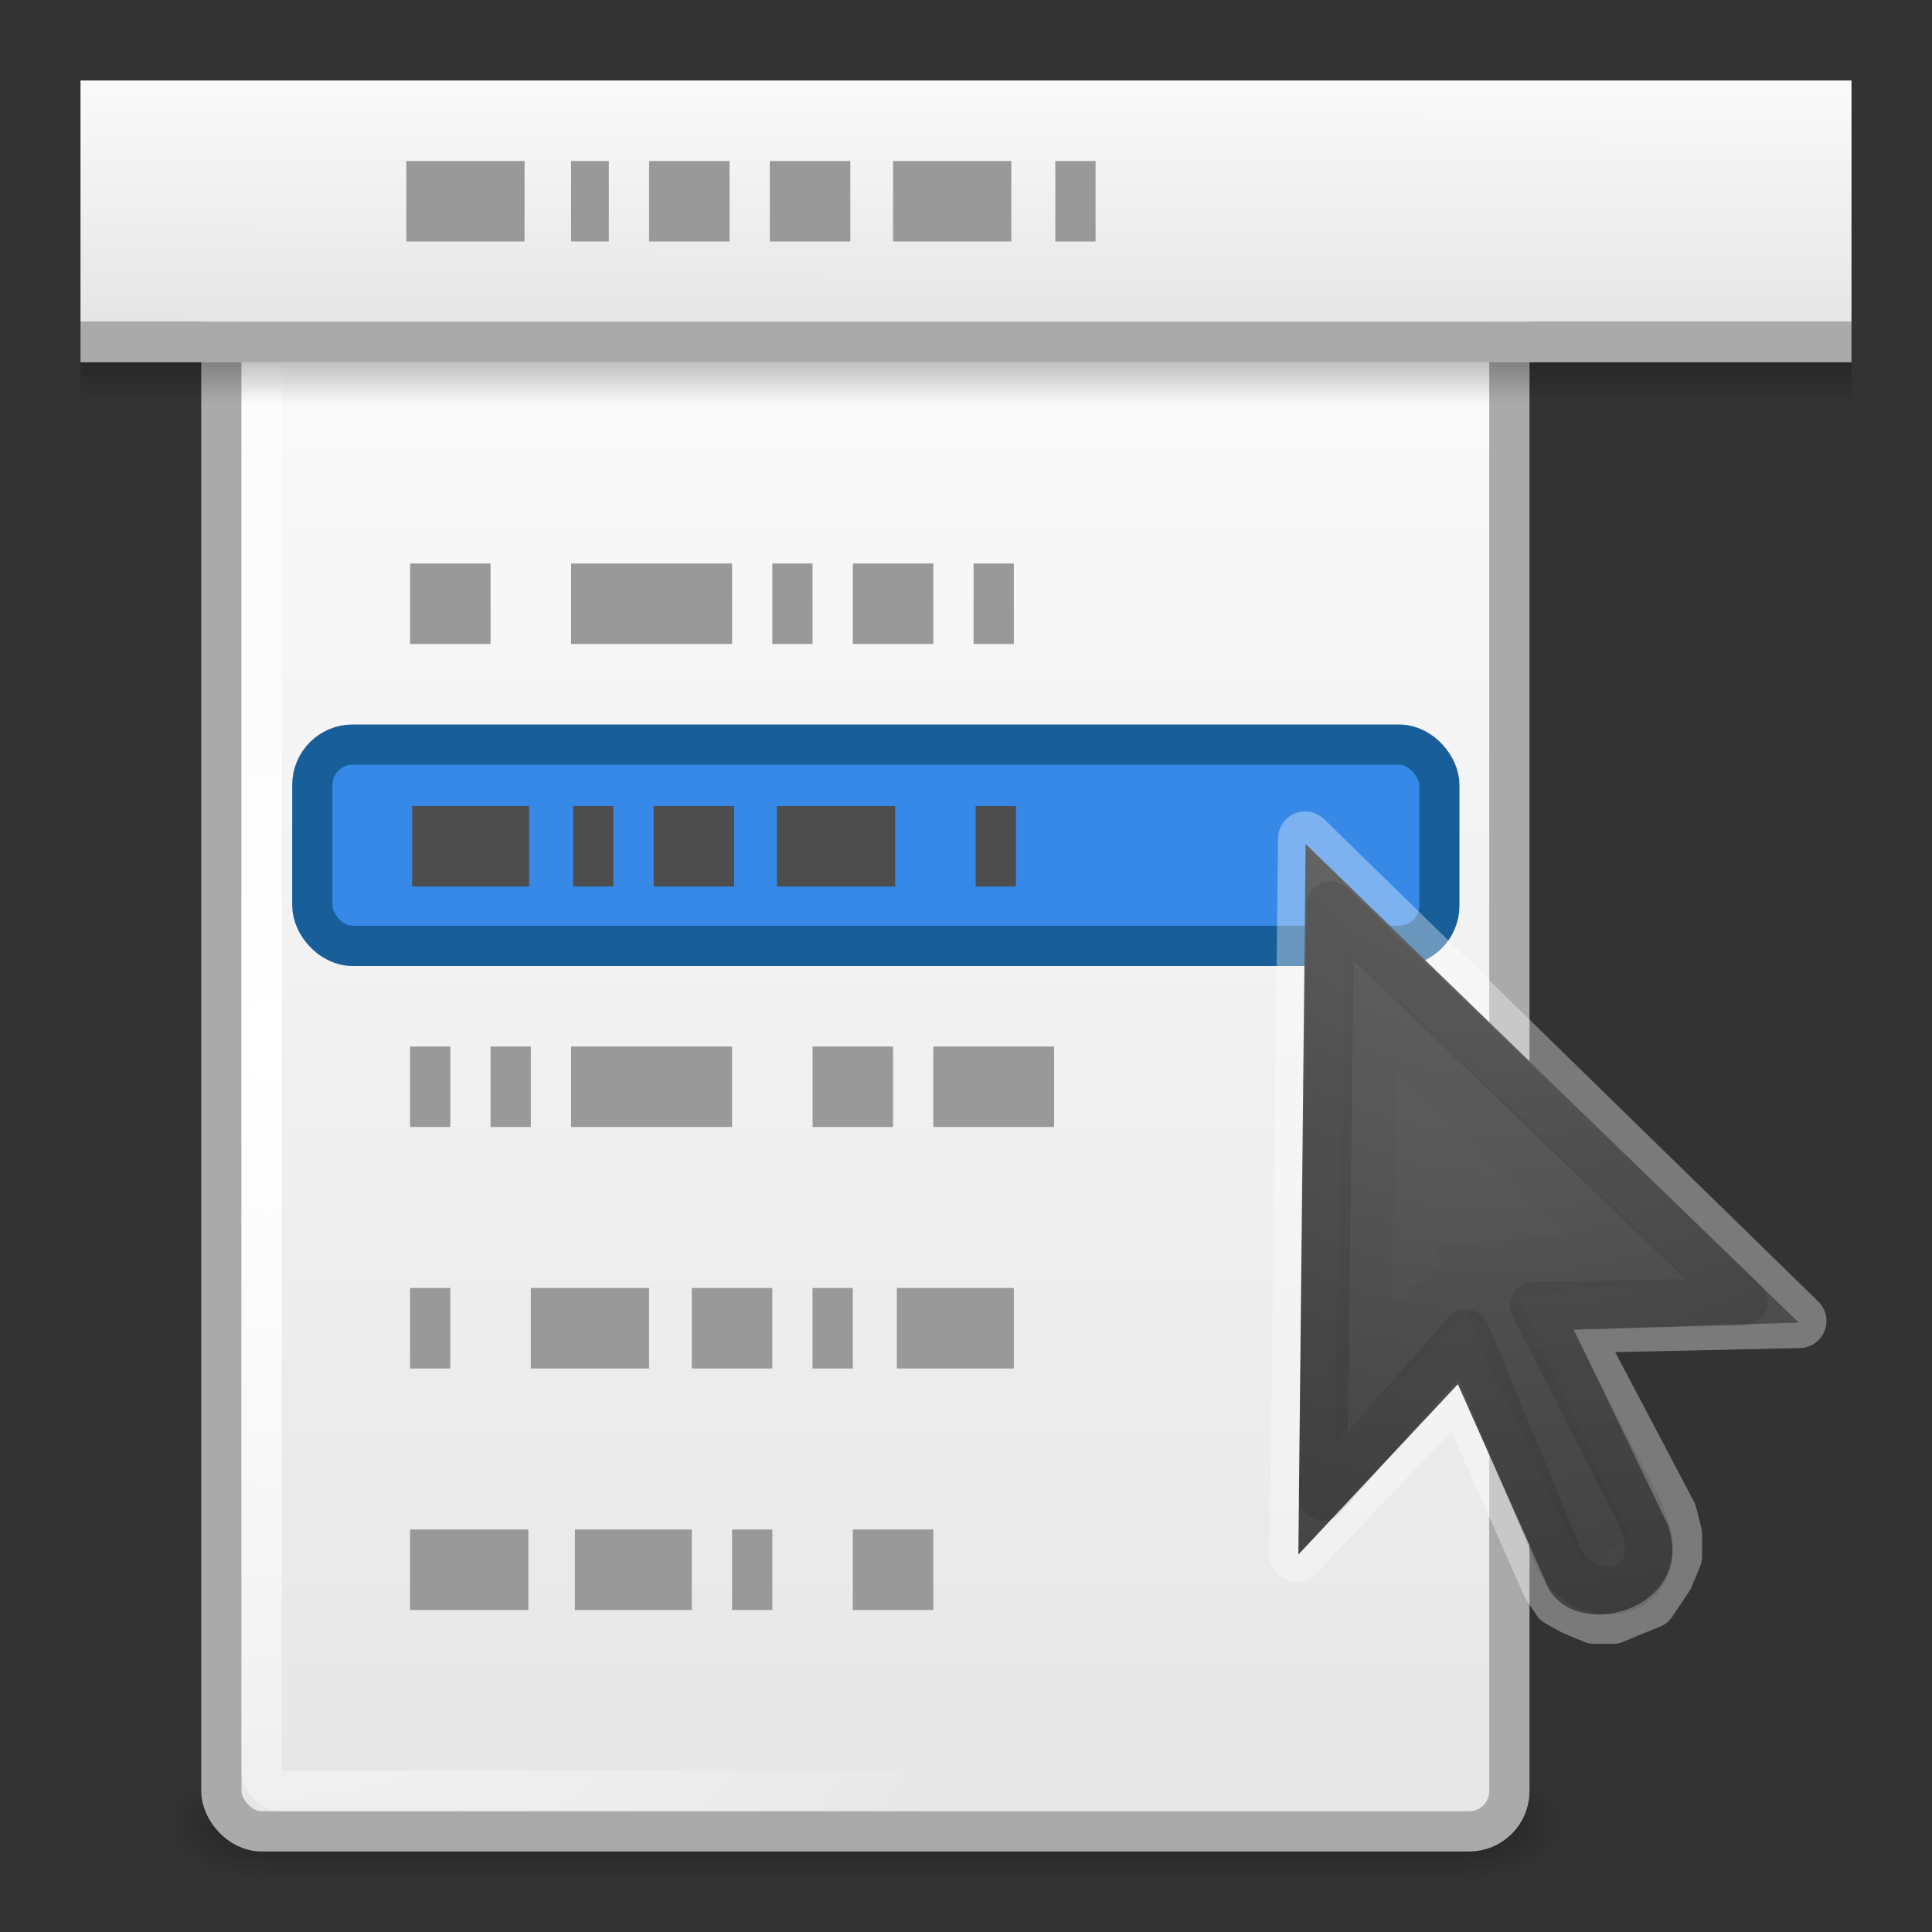 <?xml version="1.0" encoding="UTF-8" standalone="no"?>
<!-- Created with Inkscape (http://www.inkscape.org/) -->

<svg
   xmlns:dc="http://purl.org/dc/elements/1.1/"
   xmlns:cc="http://creativecommons.org/ns#"
   xmlns:rdf="http://www.w3.org/1999/02/22-rdf-syntax-ns#"
   xmlns:svg="http://www.w3.org/2000/svg"
   xmlns="http://www.w3.org/2000/svg"
   xmlns:xlink="http://www.w3.org/1999/xlink"
   xmlns:sodipodi="http://sodipodi.sourceforge.net/DTD/sodipodi-0.dtd"
   xmlns:inkscape="http://www.inkscape.org/namespaces/inkscape"
   id="svg11300"
   height="48"
   width="48"
   version="1.0"
   inkscape:version="0.48.4 r9939"
   sodipodi:docname="48.svg">
  <rect width="100%" height="100%" fill="#333333" stroke="none"/>
  <sodipodi:namedview
     pagecolor="#ffffff"
     bordercolor="#666666"
     borderopacity="1"
     objecttolerance="10"
     gridtolerance="10"
     guidetolerance="10"
     inkscape:pageopacity="0"
     inkscape:pageshadow="2"
     inkscape:window-width="1855"
     inkscape:window-height="1056"
     id="namedview89"
     showgrid="false"
     inkscape:zoom="15.768423"
     inkscape:cx="48.261801"
     inkscape:cy="22.711029"
     inkscape:window-x="65"
     inkscape:window-y="24"
     inkscape:window-maximized="1"
     inkscape:current-layer="g5585" />
  <defs
     id="defs3">
    <linearGradient
       id="linearGradient6814">
      <stop
         id="stop6816"
         style="stop-color:#e6e6e6"
         offset="0" />
      <stop
         id="stop6818"
         style="stop-color:#fafafa"
         offset="1" />
    </linearGradient>
    <linearGradient
       id="linearGradient5060">
      <stop
         id="stop5062"
         offset="0" />
      <stop
         id="stop5064"
         style="stop-opacity:0"
         offset="1" />
    </linearGradient>
    <linearGradient
       id="linearGradient5626"
       y2="26.03"
       gradientUnits="userSpaceOnUse"
       x2="9"
       gradientTransform="matrix(.638 -.641 .86 .855 -2.277 13.171)"
       y1="29.057"
       x1="9">
      <stop
         id="stop2607"
         style="stop-color:#ece5a5"
         offset="0" />
      <stop
         id="stop2609"
         style="stop-color:#fcfbf2"
         offset="1" />
    </linearGradient>
    <linearGradient
       id="linearGradient5628"
       y2="41.392"
       gradientUnits="userSpaceOnUse"
       x2="9.522"
       gradientTransform="matrix(.56 .024 .024 .56 20.931 9.544)"
       y1="37.372"
       x1="5.518">
      <stop
         id="stop2613"
         style="stop-color:#dbce48"
         offset="0" />
      <stop
         id="stop2615"
         style="stop-color:#c5b625"
         offset="1" />
    </linearGradient>
    <linearGradient
       id="linearGradient5631"
       y2="30"
       gradientUnits="userSpaceOnUse"
       x2="30.038"
       gradientTransform="matrix(.638 -.641 .86 .855 -.944 11.831)"
       y1="24.99"
       x1="30.038">
      <stop
         id="stop2599"
         style="stop-color:#b1b1b1"
         offset="0" />
      <stop
         id="stop2601"
         style="stop-color:#fff"
         offset=".5" />
      <stop
         id="stop2603"
         style="stop-color:#8f8f8f"
         offset="1" />
    </linearGradient>
    <linearGradient
       id="linearGradient5634"
       y2="30"
       gradientUnits="userSpaceOnUse"
       x2="30.038"
       gradientTransform="matrix(.638 -.641 .86 .855 -.762 11.648)"
       y1="24.99"
       x1="30.038">
      <stop
         id="stop2591"
         style="stop-color:#565656"
         offset="0" />
      <stop
         id="stop2593"
         style="stop-color:#9a9a9a"
         offset=".5" />
      <stop
         id="stop2595"
         style="stop-color:#545454"
         offset="1" />
    </linearGradient>
    <linearGradient
       id="linearGradient5637"
       y2="30"
       gradientUnits="userSpaceOnUse"
       x2="30.038"
       gradientTransform="matrix(.638 -.641 .86 .855 -1.582 12.473)"
       y1="24.99"
       x1="30.038">
      <stop
         id="stop2583"
         style="stop-color:#b1b1b1"
         offset="0" />
      <stop
         id="stop2585"
         style="stop-color:#fff"
         offset=".5" />
      <stop
         id="stop2587"
         style="stop-color:#8f8f8f"
         offset="1" />
    </linearGradient>
    <linearGradient
       id="linearGradient5641"
       y2="30"
       gradientUnits="userSpaceOnUse"
       x2="30.038"
       gradientTransform="matrix(.638 -.641 .86 .855 -1.4 12.289)"
       y1="24.99"
       x1="30.038">
      <stop
         id="stop2575"
         style="stop-color:#565656"
         offset="0" />
      <stop
         id="stop2577"
         style="stop-color:#9a9a9a"
         offset=".5" />
      <stop
         id="stop2579"
         style="stop-color:#545454"
         offset="1" />
    </linearGradient>
    <linearGradient
       id="linearGradient5644"
       y2="30"
       gradientUnits="userSpaceOnUse"
       x2="30.038"
       gradientTransform="matrix(.638 -.641 .86 .855 -2.217 13.111)"
       y1="24.99"
       x1="30.038">
      <stop
         id="stop2567"
         style="stop-color:#b1b1b1"
         offset="0" />
      <stop
         id="stop2569"
         style="stop-color:#fff"
         offset=".5" />
      <stop
         id="stop2571"
         style="stop-color:#8f8f8f"
         offset="1" />
    </linearGradient>
    <linearGradient
       id="linearGradient5647"
       y2="30"
       gradientUnits="userSpaceOnUse"
       x2="30.038"
       gradientTransform="matrix(.638 -.641 .86 .855 -2.035 12.927)"
       y1="24.99"
       x1="30.038">
      <stop
         id="stop2559"
         style="stop-color:#565656"
         offset="0" />
      <stop
         id="stop2561"
         style="stop-color:#9a9a9a"
         offset=".5" />
      <stop
         id="stop2563"
         style="stop-color:#545454"
         offset="1" />
    </linearGradient>
    <linearGradient
       id="linearGradient5652"
       y2="31.211"
       gradientUnits="userSpaceOnUse"
       x2="23.576"
       gradientTransform="matrix(.657 -.66 .735 .731 .371 16.303)"
       y1="25.357"
       x1="23.576">
      <stop
         id="stop2541"
         style="stop-color:#181818"
         offset="0" />
      <stop
         id="stop2543"
         style="stop-color:#dbdbdb"
         offset=".135" />
      <stop
         id="stop2545"
         style="stop-color:#a4a4a4"
         offset=".202" />
      <stop
         id="stop2547"
         style="stop-color:#fff"
         offset=".27" />
      <stop
         id="stop2549"
         style="stop-color:#8d8d8d"
         offset=".447" />
      <stop
         id="stop2551"
         style="stop-color:#959595"
         offset=".571" />
      <stop
         id="stop2553"
         style="stop-color:#cecece"
         offset=".72" />
      <stop
         id="stop2555"
         style="stop-color:#181818"
         offset="1" />
    </linearGradient>
    <linearGradient
       id="linearGradient5684"
       y2="8"
       xlink:href="#linearGradient6814"
       gradientUnits="userSpaceOnUse"
       x2="27.991"
       gradientTransform="matrix(1.048 0 0 1.2 -6.381 -7.6)"
       y1="13"
       x1="27.976" />
    <linearGradient
       id="linearGradient5687"
       y2="32.999"
       gradientUnits="userSpaceOnUse"
       x2="18"
       gradientTransform="matrix(1.333 0 0 .385 -6 -7.692)"
       y1="46"
       x1="18">
      <stop
         id="stop7402"
         style="stop-opacity:0"
         offset="0" />
      <stop
         id="stop7404"
         offset=".35" />
      <stop
         id="stop7406"
         style="stop-opacity:0"
         offset="1" />
    </linearGradient>
    <radialGradient
       id="radialGradient5690"
       gradientUnits="userSpaceOnUse"
       cy="25.54"
       cx="6.75"
       gradientTransform="matrix(1.451 .026 -.033 1.879 -2.195 -22.297)"
       r="15.5">
      <stop
         id="stop6808"
         style="stop-color:#fff"
         offset="0" />
      <stop
         id="stop6810"
         style="stop-color:#fff;stop-opacity:0"
         offset="1" />
    </radialGradient>
    <linearGradient
       id="linearGradient5693"
       y2="13.178"
       xlink:href="#linearGradient6814"
       gradientUnits="userSpaceOnUse"
       x2="25"
       gradientTransform="matrix(1.185 0 0 1.051 -8.128 -5.486)"
       y1="49"
       x1="25" />
    <radialGradient
       id="radialGradient5696"
       xlink:href="#linearGradient5060"
       gradientUnits="userSpaceOnUse"
       cy="486.65"
       cx="605.71"
       gradientTransform="matrix(.021 0 0 .012 23.668 39.471)"
       r="117.14" />
    <radialGradient
       id="radialGradient5699"
       xlink:href="#linearGradient5060"
       gradientUnits="userSpaceOnUse"
       cy="486.65"
       cx="605.71"
       gradientTransform="matrix(-.021 0 0 .012 19.332 39.471)"
       r="117.14" />
    <linearGradient
       id="linearGradient5702"
       y2="609.51"
       gradientUnits="userSpaceOnUse"
       x2="302.86"
       gradientTransform="matrix(.062 0 0 .012 -.768 39.471)"
       y1="366.65"
       x1="302.86">
      <stop
         id="stop5050"
         style="stop-opacity:0"
         offset="0" />
      <stop
         id="stop5056"
         offset=".5" />
      <stop
         id="stop5052"
         style="stop-opacity:0"
         offset="1" />
    </linearGradient>
    <radialGradient
       cx="5.045"
       cy="8.45"
       r="20"
       fx="5.045"
       fy="8.45"
       id="radialGradient3099"
       xlink:href="#linearGradient2867-449-88-871-390-598-476-591-434-148-57-177-3-8"
       gradientUnits="userSpaceOnUse"
       gradientTransform="matrix(0,3.046,-3.222,-8.290368e-8,108.854,-21.733)" />
    <linearGradient
       id="linearGradient2867-449-88-871-390-598-476-591-434-148-57-177-3-8">
      <stop
         id="stop3750-8-9"
         style="stop-color:#90dbec;stop-opacity:1"
         offset="0" />
      <stop
         id="stop3752-3-2"
         style="stop-color:#42baea;stop-opacity:1"
         offset="0.262" />
      <stop
         id="stop3754-7-2"
         style="stop-color:#3689e6;stop-opacity:1"
         offset="0.705" />
      <stop
         id="stop3756-9-3"
         style="stop-color:#2b63a0;stop-opacity:1"
         offset="1" />
    </linearGradient>
    <linearGradient
       x1="24"
       y1="44"
       x2="24"
       y2="3.899"
       id="linearGradient3101"
       xlink:href="#linearGradient3707-319-631-407-324-3-8"
       gradientUnits="userSpaceOnUse"
       gradientTransform="matrix(1.308,0,0,1.308,50.24,-5.523)" />
    <linearGradient
       id="linearGradient3707-319-631-407-324-3-8">
      <stop
         id="stop3760-7-3"
         style="stop-color:#185f9a;stop-opacity:1"
         offset="0" />
      <stop
         id="stop3762-8-4"
         style="stop-color:#599ec9;stop-opacity:1"
         offset="1" />
    </linearGradient>
    <radialGradient
       r="20"
       fy="8.45"
       fx="5.045"
       cy="8.45"
       cx="5.045"
       gradientTransform="matrix(0,3.046,-3.222,-8.290368e-8,-37.655,-58.987)"
       gradientUnits="userSpaceOnUse"
       id="radialGradient3037"
       xlink:href="#linearGradient2867-449-88-871-390-598-476-591-434-148-57-177-3-8"
       inkscape:collect="always" />
    <linearGradient
       y2="3.899"
       x2="24"
       y1="44"
       x1="24"
       gradientTransform="matrix(1.308,0,0,1.308,-96.269,-42.777)"
       gradientUnits="userSpaceOnUse"
       id="linearGradient3039"
       xlink:href="#linearGradient3707-319-631-407-324-3-8"
       inkscape:collect="always" />
    <linearGradient
       inkscape:collect="always"
       xlink:href="#linearGradient2867-449-88-871-390-598-476-591-434-148-57-177-641-289-620-227-114-444-680-744-4-1-5"
       id="linearGradient3795"
       x1="-47.011"
       y1="12.45"
       x2="-36.782"
       y2="12.45"
       gradientUnits="userSpaceOnUse" />
    <linearGradient
       id="linearGradient2867-449-88-871-390-598-476-591-434-148-57-177-641-289-620-227-114-444-680-744-4-1-5">
      <stop
         id="stop5430-5-0-9"
         style="stop-color:#737373;stop-opacity:1"
         offset="0" />
      <stop
         id="stop5432-2-0-0"
         style="stop-color:#636363;stop-opacity:1"
         offset="0.262" />
      <stop
         id="stop5434-9-6-8"
         style="stop-color:#4b4b4b;stop-opacity:1"
         offset="0.705" />
      <stop
         id="stop5436-2-7-0"
         style="stop-color:#3f3f3f;stop-opacity:1"
         offset="1" />
    </linearGradient>
    <radialGradient
       inkscape:collect="always"
       xlink:href="#linearGradient2867-449-88-871-390-598-476-591-434-148-57-177-641-289-620-227-114-444-680-744-4-1-5"
       id="radialGradient3815"
       cx="-47.886"
       cy="12.798"
       fx="-47.886"
       fy="12.798"
       r="4.614"
       gradientTransform="matrix(0.011,4.217,-3.832,0.01,6.502,203.676)"
       gradientUnits="userSpaceOnUse" />
    <linearGradient
       id="linearGradient3130">
      <stop
         id="stop3132"
         style="stop-color:#737373;stop-opacity:1"
         offset="0" />
      <stop
         id="stop3134"
         style="stop-color:#636363;stop-opacity:1"
         offset="0.262" />
      <stop
         id="stop3136"
         style="stop-color:#4b4b4b;stop-opacity:1"
         offset="0.705" />
      <stop
         id="stop3138"
         style="stop-color:#3f3f3f;stop-opacity:1"
         offset="1" />
    </linearGradient>
  </defs>
  <g
     id="g5585">
    <rect
       id="rect3706"
       style="opacity:.35;fill:url(#linearGradient5702)"
       height="3"
       width="29.75"
       y="44"
       x="6.625" />
    <path
       id="path3708"
       style="opacity:.35;fill:url(#radialGradient5699)"
       d="m6.625 44v3c-1.086 0.006-2.625-0.672-2.625-1.5 0-0.828 1.212-1.5 2.625-1.5z" />
    <path
       id="path3710"
       style="opacity:.35;fill:url(#radialGradient5696)"
       d="m36.375 44v3c1.086 0.006 2.625-0.672 2.625-1.5 0-0.828-1.212-1.5-2.625-1.5z" />
    <rect
       id="rect6802"
       style="stroke-linejoin:round;stroke:#aaa;stroke-linecap:round;stroke-width:1;fill:url(#linearGradient5693)"
       rx="1"
       ry="1"
       height="41"
       width="32"
       y="4.5"
       x="5.5" />
    <rect
       id="rect6804"
       style="stroke-linejoin:round;stroke:url(#radialGradient5690);stroke-linecap:round;stroke-width:1;fill:none"
       rx=".5"
       ry=".5"
       height="40"
       width="30"
       y="4.5"
       x="6.5" />
    <rect
       id="rect7392"
       style="opacity:.4;fill:url(#linearGradient5687)"
       height="5"
       width="44"
       y="5"
       x="2" />
    <rect
       id="rect6028"
       style="fill:url(#linearGradient5684)"
       height="6"
       width="44"
       y="2"
       x="2" />
    <rect
       id="rect6800"
       style="fill:#aaa"
       height="1"
       width="44"
       y="8"
       x="2" />
    <rect
       id="rect5731"
       style="fill:#3689e6;fill-opacity:1;stroke:#185f9a;stroke-width:1;stroke-linecap:square;stroke-miterlimit:10;stroke-opacity:1"
       rx="1"
       ry="1"
       height="5"
       width="28"
       y="18.5"
       x="7.76" />
    <path
       id="path5721"
       style="fill:#999999"
       d="m 10.094,4 0,2 2.938,0 0,-2 z m 4.094,0 0,2 0.938,0 0,-2 z m 1.938,0 0,2 2,0 0,-2 z m 3,0 0,2 2,0 0,-2 z m 3.062,0 0,2 2.938,0 0,-2 z m 4.031,0 0,2 1,0 0,-2 z m -16.031,10 0,2 2,0 0,-2 z m 4,0 0,2 4,0 0,-2 z m 5,0 0,2 1,0 0,-2 z m 2,0 0,2 2,0 0,-2 z m 3,0 0,2 1,0 0,-2 z m -14,12 0,2 1,0 0,-2 z m 2,0 0,2 1,0 0,-2 z m 2,0 0,2 4,0 0,-2 z m 6,0 0,2 2,0 0,-2 z m 3,0 0,2 3,0 0,-2 z m -13,12 0,2 2.938,0 0,-2 z m 4.094,0 0,2 2.906,0 0,-2 z m 3.906,0 0,2 1,0 0,-2 z m 3,0 0,2 2,0 0,-2 z"
       inkscape:connector-curvature="0"
       sodipodi:nodetypes="cccccccccccccccccccccccccccccccccccccccccccccccccccccccccccccccccccccccccccccccccccccccccccccccccccc" />
    <path
       id="rect7428"
       style="enable-background:new;fill:#999999;fill-opacity:1"
       d="m10.188 32v2h1v-2h-1zm3 0v2h2.938v-2h-2.938zm4 0v2h2v-2h-2zm3 0v2h1v-2h-1zm2.094 0v2h2.906v-2h-2.906z" />
    <path
       style="opacity:0.35;fill:none;stroke:#ffffff;stroke-width:1.347px;stroke-linecap:round;stroke-linejoin:round;stroke-opacity:1"
       d="m 32.427,20.833 -0.209,17.789 4.051,-4.259 2.213,5.011 0.251,0.376 0.376,0.209 0.501,0.209 0.459,0 0.501,-0.209 0.418,-0.167 0.418,-0.626 0.209,-0.501 0,-0.543 -0.125,-0.501 -2.464,-4.677 5.679,-0.125 z"
       id="path3969"
       inkscape:connector-curvature="0" />
    <g
       transform="matrix(1.347,0,0,1.347,95.363,14.225)"
       id="g2500"
       style="fill:url(#linearGradient3795);fill-opacity:1">
      <path
         inkscape:connector-curvature="0"
         d="m -46.716,5.006 9.095,8.827 -4.146,0.134 c 0,0 1.739,3.611 1.739,3.611 0.535,1.605 -1.872,2.207 -2.274,1.003 0,0 -1.605,-3.611 -1.605,-3.611 l -2.942,3.143 0.134,-13.107 z"
         id="path3970"
         style="fill:url(#radialGradient3815);fill-opacity:1;fill-rule:evenodd;stroke:none;stroke-width:1;marker:none;visibility:visible;display:inline;overflow:visible" />
      <path
         style="opacity:0.1;fill:none;stroke:#000000;stroke-width:0.884;stroke-linecap:butt;stroke-linejoin:round;stroke-miterlimit:4;stroke-opacity:1;stroke-dasharray:none;stroke-dashoffset:0;marker:none;visibility:visible;display:inline;overflow:visible"
         id="path3817"
         d="m -46.255,6.135 7.616,7.316 -3.865,0.075 1.896,3.708 c 0.88,1.695 -1.084,2.063 -1.516,0.753 l -1.631,-3.949 -2.643,3.003 z"
         inkscape:connector-curvature="0"
         sodipodi:nodetypes="cccccccc" />
    </g>
    <path
       style="opacity:0.03;fill:none;stroke:#000000;stroke-width:1.347px;stroke-linecap:butt;stroke-linejoin:miter;stroke-opacity:1"
       d="m 39.907,38.552 -3.249,-7.001 3.753,-0.336 -6.329,-6.105 -0.224,9.073 2.688,-2.688"
       id="path3836"
       inkscape:connector-curvature="0" />
    <path
       d="m 25.24,20.026 v 2 h -1 v -2 h 1 z m -3,0 v 2 h -2.938 v -2 h 2.938 z m -4,0 v 2 h -2 v -2 h 2 z m -3,0 v 2 h -1 v -2 h 1 z m -2.094,0 v 2 h -2.906 v -2 h 2.906 z"
       style="fill:#4d4d4d;enable-background:new"
       id="path3884"
       inkscape:connector-curvature="0" />
  </g>
</svg>
